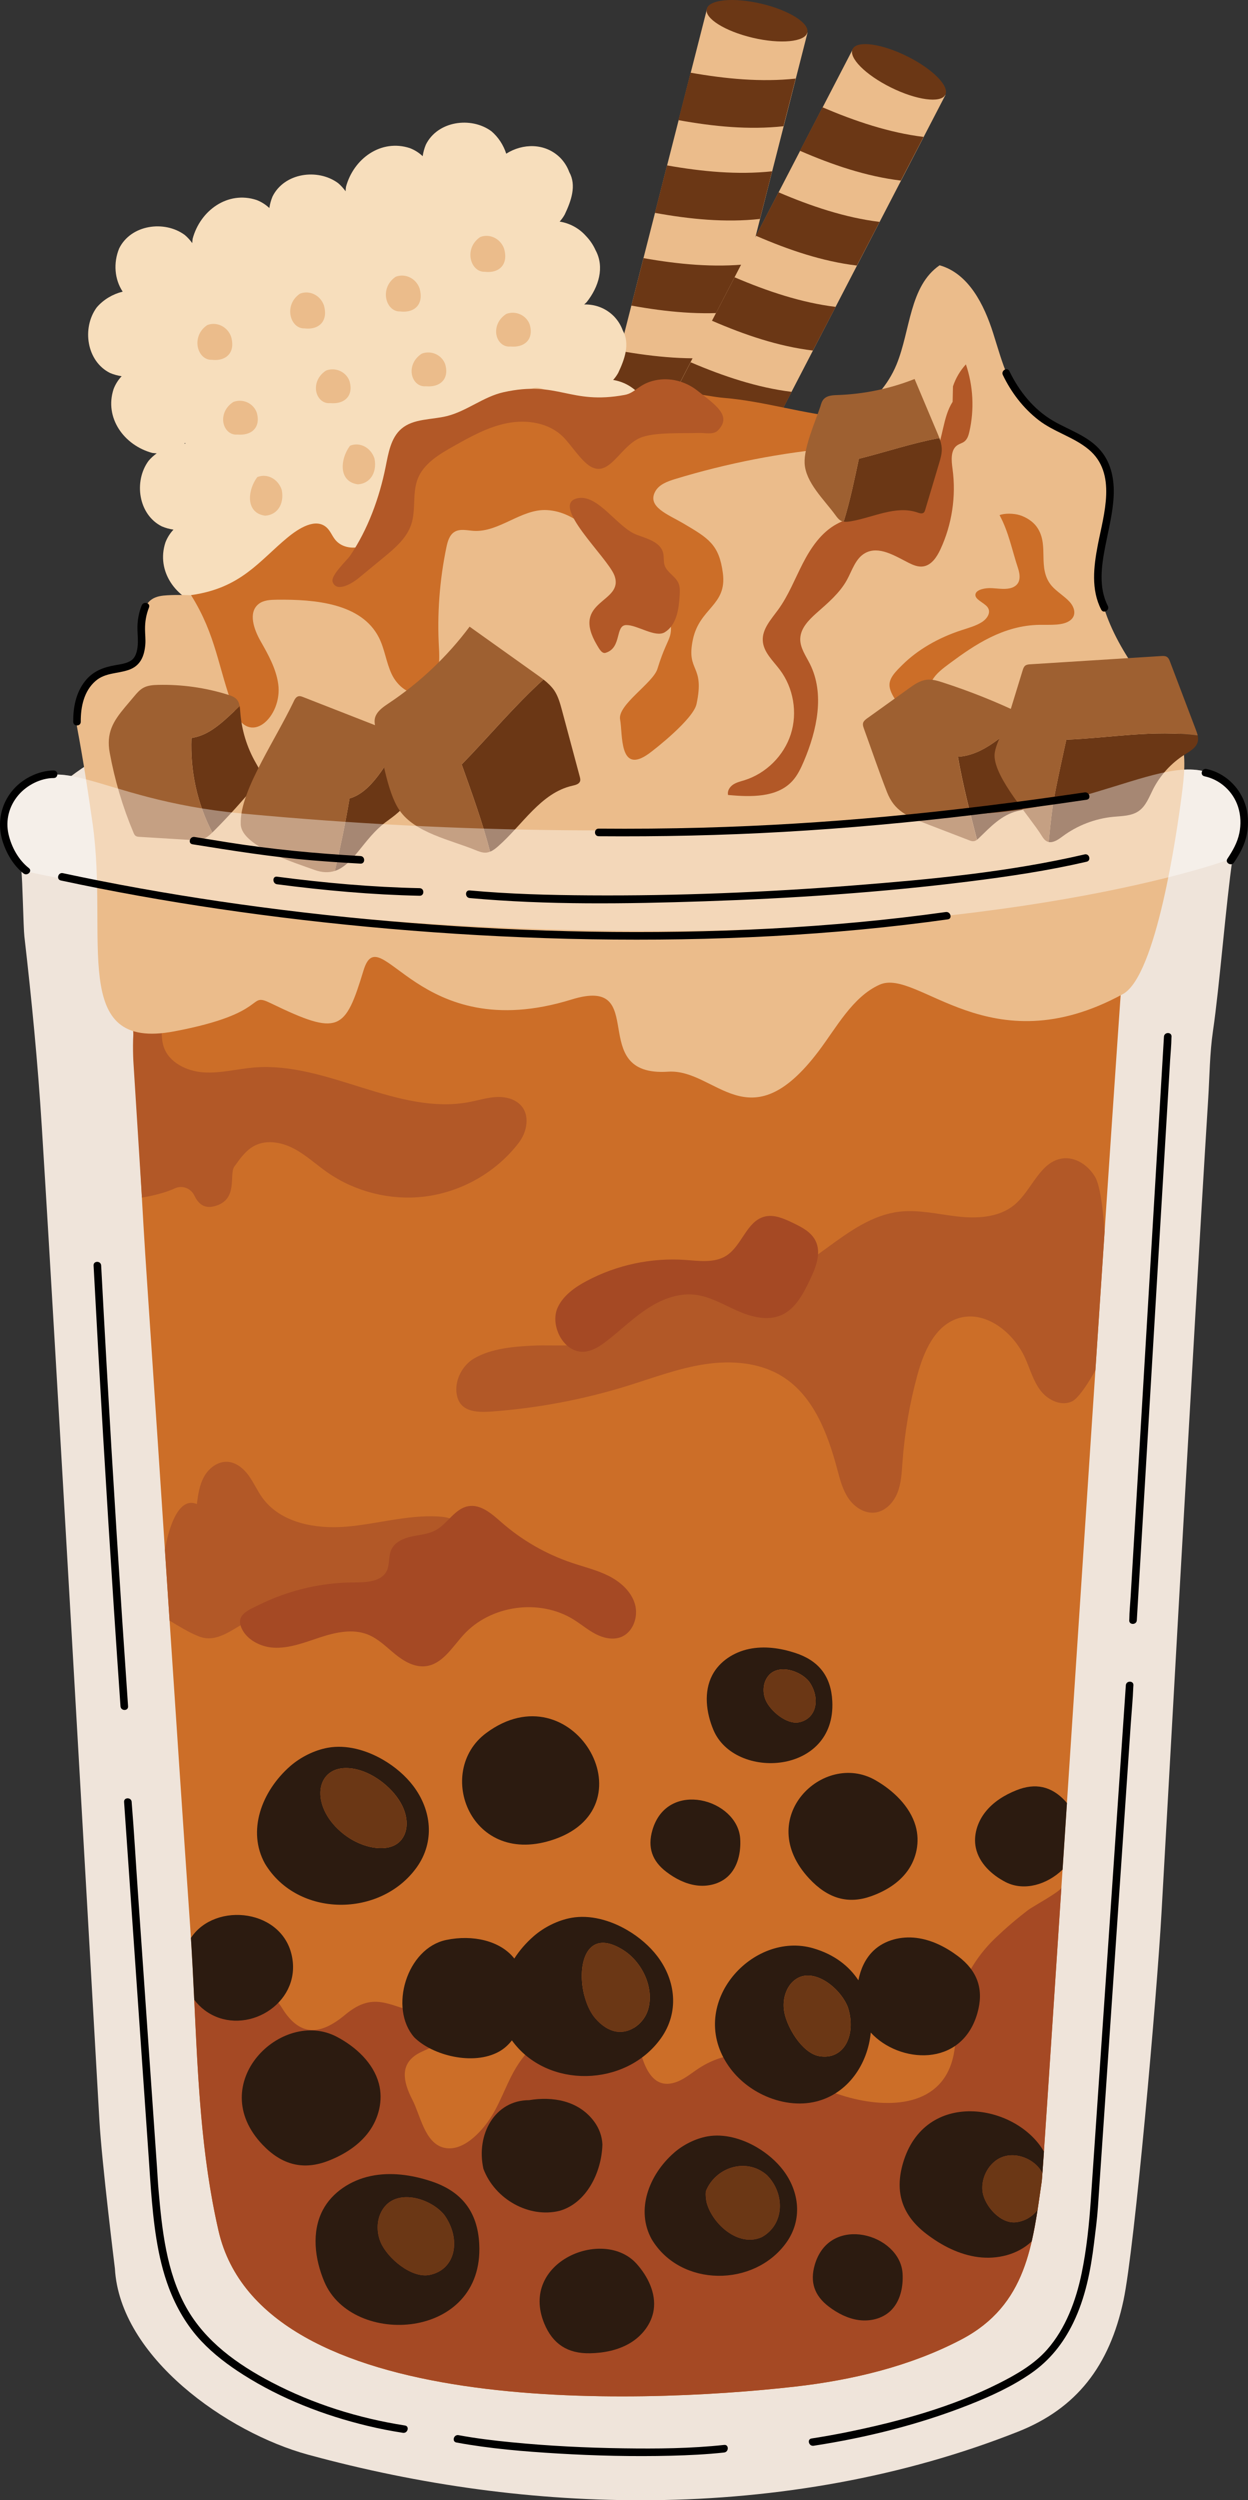 <?xml version="1.0" encoding="utf-8"?>
<!-- Generator: Adobe Illustrator 26.1.0, SVG Export Plug-In . SVG Version: 6.00 Build 0)  -->
<svg version="1.1" xmlns="http://www.w3.org/2000/svg" xmlns:xlink="http://www.w3.org/1999/xlink" x="0px" y="0px"
	 viewBox="0 0 326.06 652.83" style="enable-background:new 0 0 326.06 652.83;" xml:space="preserve">
<rect x="0" y="0" width="326.06" height="652.83" fill="#333333" stroke="none"/>
<style type="text/css">
	.st0{fill:#391F14;}
	.st1{fill:#682320;}
	.st2{fill:#D26F75;}
	.st3{fill:#FEEAE3;}
	.st4{fill:#F8E2E7;}
	.st5{fill:#E86E78;}
	.st6{fill:#F19299;}
	.st7{fill:#F4C3C9;}
	.st8{fill:#B3203B;}
	.st9{fill:#666633;}
	.st10{fill:#C74E69;}
	.st11{opacity:0.4;}
	.st12{fill:#FFFFFF;}
	.st13{fill:#FAEED5;}
	.st14{fill:#DCA455;}
	.st15{fill:#4F3021;}
	.st16{fill:#D69F53;}
	.st17{fill:#FCE3A2;}
	.st18{fill:#FFD480;}
	.st19{fill:#FBAF3C;}
	.st20{fill:#FDC363;}
	.st21{fill:#754A3C;}
	.st22{opacity:0.3;}
	.st23{fill:#DDEADB;}
	.st24{fill:#BCD3C2;}
	.st25{fill:#A3C6AC;}
	.st26{fill:#D8E5DA;}
	.st27{fill:#233328;}
	.st28{fill:#5C6B63;}
	.st29{fill:#82AD91;}
	.st30{fill:#D2DBD1;}
	.st31{fill:#7AA388;}
	.st32{opacity:0.5;}
	.st33{fill:#6C845F;}
	.st34{fill:#5E7553;}
	.st35{fill:#C1786C;}
	.st36{fill:#E7CCC2;}
	.st37{fill:#F8E7DA;}
	.st38{fill:#EAC8B6;}
	.st39{fill:#E3987F;}
	.st40{fill:#F2C4A8;}
	.st41{fill:#7A4D4B;}
	.st42{fill:#DE998E;}
	.st43{fill:#CC644C;}
	.st44{fill:#D88977;}
	.st45{fill:#D87C60;}
	.st46{fill:#F7E4D6;}
	.st47{fill:#8C4330;}
	.st48{fill:#D4695B;}
	.st49{fill:#F0D6BF;}
	.st50{fill:#C19160;}
	.st51{fill:#D8AA75;}
	.st52{fill:#915A26;}
	.st53{fill:#BC7C48;}
	.st54{fill:#5B361E;}
	.st55{fill:#7E4F23;}
	.st56{fill:#CE9957;}
	.st57{fill:#E2BA84;}
	.st58{fill:#22120A;}
	.st59{fill:#554E26;}
	.st60{fill:#F6ECF5;}
	.st61{fill:#DBB6D1;}
	.st62{fill:#F3E4E0;}
	.st63{fill:#996699;}
	.st64{fill:#E8D4E7;}
	.st65{fill:#C48BBD;}
	.st66{fill:#6F3670;}
	.st67{fill:#8F6191;}
	.st68{fill:#441946;}
	.st69{fill:#F3DAD0;}
	.st70{fill:#741112;}
	.st71{fill:#CC3333;}
	.st72{fill:#DE6D57;}
	.st73{fill:#C75044;}
	.st74{fill:#CA4536;}
	.st75{fill:#D25847;}
	.st76{fill:#F3E4DE;}
	.st77{fill:#E06865;}
	.st78{fill:#CC4746;}
	.st79{fill:#436137;}
	.st80{fill:#9A3332;}
	.st81{fill:#EDA99F;}
	.st82{fill:#CC6666;}
	.st83{fill:#E89B95;}
	.st84{fill:#2C1B10;}
	.st85{fill:#CCAAA2;}
	.st86{fill:#EFDFD9;}
	.st87{fill:#836759;}
	.st88{fill:#D1B7A6;}
	.st89{fill:#674E3D;}
	.st90{fill:#B0806D;}
	.st91{fill:#CDAA96;}
	.st92{fill:#967A67;}
	.st93{fill:#EBBC8B;}
	.st94{fill:#6B3715;}
	.st95{fill:#F7DEBC;}
	.st96{fill:#EFE4DA;}
	.st97{fill:#CC6E28;}
	.st98{fill:#B25827;}
	.st99{fill:#A54924;}
	.st100{fill:#9E6031;}
	.st101{fill:#DDDACC;}
	.st102{fill:#908B47;}
	.st103{fill:#AFAA7A;}
	.st104{fill:#7F7E5F;}
	.st105{fill:#8B693E;}
	.st106{fill:#8E4316;}
	.st107{fill:#DDDAB1;}
	.st108{fill:#8F9C58;}
	.st109{fill:#828E3C;}
	.st110{fill:#8E5852;}
	.st111{fill:#CA887F;}
	.st112{fill:#E3988D;}
	.st113{fill:#F2CAB9;}
	.st114{fill:#EDAB9A;}
	.st115{fill:#F2DDBB;}
	.st116{fill:#AC4D27;}
	.st117{fill:#E69F59;}
	.st118{fill:#F2DAAE;}
	.st119{fill:#DA7B38;}
	.st120{fill:#E9C1A4;}
	.st121{fill:#D58761;}
	.st122{fill:#55150F;}
</style>
<g id="Bg">
</g>
<g id="Graphic">
	<g id="Boba_4">
		<g id="Drink_00000147201025646979222820000004907570056668430746_">
			<g>
				<g>
					<polygon class="st93" points="179.54,131.78 210.98,8.53 184.71,2.34 153.39,125.13 					"/>
				</g>
				<g>
					<path class="st94" d="M204.7,32.96c-9.02,0.99-18.34,0.07-27.45-1.59l3.17-12.39c9.11,1.61,18.45,2.51,27.46,1.54L204.7,32.96z
						 M201.73,44.73c-9.01,0.97-18.35,0.07-27.46-1.54l-3.17,12.39c9.1,1.66,18.43,2.58,27.45,1.59L201.73,44.73z M195.58,68.94
						c-9.01,0.97-18.35,0.07-27.46-1.54l-3.17,12.39c9.1,1.66,18.43,2.58,27.45,1.59L195.58,68.94z M189.43,93.16
						c-9.01,0.97-18.35,0.07-27.46-1.54l-3.17,12.39c9.1,1.66,18.43,2.58,27.45,1.59L189.43,93.16z M198.92,0.97
						c-7.26-1.71-13.65-1.1-14.27,1.35c-0.63,2.46,4.75,5.83,12,7.54s13.65,1.1,14.27-1.35S206.18,2.68,198.92,0.97z"/>
				</g>
				<g>
					<polygon class="st93" points="188.45,137.69 247.02,24.78 222.83,12.8 164.48,125.29 					"/>
				</g>
				<g>
					<path class="st94" d="M235.36,47.15c-9.01-1.08-17.88-4.09-26.37-7.78l5.9-11.35c8.51,3.63,17.41,6.63,26.4,7.73L235.36,47.15z
						 M229.8,57.94c-8.99-1.1-17.89-4.09-26.4-7.73l-5.9,11.35c8.49,3.68,17.36,6.7,26.37,7.78L229.8,57.94z M218.32,80.13
						c-8.99-1.1-17.89-4.09-26.4-7.73l-5.9,11.35c8.49,3.68,17.36,6.7,26.37,7.78L218.32,80.13z M206.84,102.32
						c-8.99-1.1-17.89-4.09-26.4-7.73l-5.9,11.35c8.49,3.68,17.36,6.7,26.37,7.78L206.84,102.32z M236.99,14.69
						c-6.68-3.31-13.04-4.17-14.21-1.92s3.3,6.76,9.98,10.07c6.68,3.31,13.04,4.17,14.21,1.92S243.66,18,236.99,14.69z"/>
				</g>
				<g>
					<path class="st95" d="M162.7,86.26c-0.51-1.4-1.3-2.63-2.29-3.66c-2.21-2.23-5.01-3.17-7.79-3.1c0.23-0.2,0.46-0.41,0.68-0.64
						c3.12-3.94,4.71-9.09,2.3-13.53c-0.63-1.41-1.49-2.65-2.5-3.7c-1.87-2.11-4.33-3.36-6.88-3.77c0.5-0.56,0.95-1.17,1.33-1.86
						c1.66-3.51,3.14-7.56,1.17-11.08c-0.51-1.4-1.3-2.63-2.29-3.66c-3.99-4.02-9.9-3.85-14.17-1.13c-0.73-2.26-2.07-4.33-3.87-5.86
						c-5.33-3.92-14.07-2.68-17.13,3.5c-0.41,0.98-0.68,1.99-0.83,3.01c-0.93-0.87-2.04-1.6-3.34-2.1
						c-7.54-2.48-14.72,2.74-16.7,10.12c-0.05,0.39-0.08,0.77-0.1,1.14c-0.57-0.78-1.22-1.51-1.96-2.13
						c-5.33-3.92-14.07-2.68-17.13,3.5c-0.41,0.98-0.68,1.99-0.83,3.01c-0.93-0.87-2.04-1.6-3.34-2.1
						c-7.54-2.48-14.72,2.74-16.7,10.12c-0.05,0.39-0.08,0.77-0.1,1.14c-0.57-0.78-1.22-1.51-1.96-2.13
						c-5.33-3.92-14.07-2.68-17.13,3.5c-1.57,3.79-1.22,8.09,0.91,11.3c-2.61,0.64-5.05,2.09-6.78,4.12
						c-3.92,5.33-2.68,14.07,3.5,17.13c0.98,0.41,1.99,0.68,3.01,0.83c-0.87,0.93-1.6,2.04-2.1,3.34
						c-2.48,7.54,2.74,14.72,10.12,16.7c0.39,0.05,0.77,0.08,1.14,0.1c-0.78,0.57-1.51,1.22-2.13,1.96
						c-3.92,5.33-2.68,14.07,3.5,17.13c0.98,0.41,1.99,0.68,3.01,0.83c-0.87,0.93-1.6,2.04-2.1,3.34
						c-2.48,7.54,2.74,14.72,10.12,16.7c0.39,0.05,0.77,0.08,1.14,0.1c-0.78,0.57-1.51,1.22-2.13,1.96
						c-3.92,5.33-2.68,14.07,3.5,17.13c3.73,1.55,7.96,1.23,11.15-0.81c0.49,3.19,2.23,6.11,5.17,7.82
						c3.44,1.7,7.39,3.23,10.79,1.29c1.35-0.5,2.54-1.27,3.54-2.25c2.14-2.19,3.02-4.98,2.93-7.77c0.2,0.23,0.4,0.46,0.63,0.69
						c3.86,3.16,8.89,4.82,13.18,2.45c1.36-0.62,2.56-1.46,3.57-2.46c2.03-1.85,3.22-4.3,3.59-6.85c0.55,0.51,1.15,0.96,1.83,1.35
						c3.44,1.7,7.38,3.23,10.79,1.29c1.35-0.5,2.54-1.27,3.54-2.25c2.14-2.19,3.02-4.98,2.93-7.77c0.2,0.23,0.4,0.46,0.63,0.69
						c3.86,3.16,8.89,4.82,13.18,2.45c1.36-0.62,2.56-1.46,3.57-2.46c2.03-1.85,3.22-4.3,3.59-6.85c0.55,0.51,1.15,0.96,1.83,1.35
						c3.44,1.7,7.38,3.23,10.79,1.29c1.35-0.5,2.54-1.27,3.54-2.25c3.43-3.5,3.63-8.55,1.76-12.65c2.93-0.59,5.55-2.32,7.12-5.13
						c1.66-3.51,3.14-7.56,1.17-11.08c-0.51-1.4-1.3-2.63-2.29-3.66c-2.21-2.23-5.01-3.17-7.79-3.1c0.23-0.2,0.46-0.41,0.68-0.64
						c3.12-3.94,4.71-9.09,2.3-13.53c-0.63-1.41-1.49-2.65-2.5-3.7c-1.87-2.11-4.33-3.36-6.88-3.77c0.5-0.56,0.95-1.17,1.33-1.86
						C163.19,93.83,164.67,89.79,162.7,86.26z M48.45,115.84c-0.1,0-0.2,0-0.3,0c0.08-0.07,0.15-0.14,0.23-0.21L48.45,115.84z
						 M61.99,155.89c-0.1,0-0.2,0-0.3,0c0.08-0.07,0.15-0.14,0.23-0.21L61.99,155.89z"/>
				</g>
				<g>
					<path class="st93" d="M59.76,92.6c-0.8,0.91-2.03,1.4-3.53,1.4c-0.3,0-0.61-0.02-0.93-0.06c-1.71,0.09-3.21-1.3-3.62-3.35
						c-0.34-1.69,0.11-4.06,2.38-5.65l0.2-0.1c2.44-0.88,5.19,0.49,6.11,3.05l0.02,0.06C61.08,90.4,60.43,91.83,59.76,92.6z
						 M66.51,112.01c0.61-0.73,1.2-2.05,0.58-4.25l-0.02-0.06c-0.87-2.4-3.57-3.65-6.02-2.78l-0.19,0.1
						c-2.29,1.55-2.78,3.8-2.48,5.39c0.37,1.94,1.86,3.21,3.58,3.06c0.26,0.02,0.51,0.03,0.75,0.03
						C64.37,113.5,65.7,112.99,66.51,112.01z M72.71,132.88c0.95-1.25,1.28-3.04,0.91-4.92l-0.03-0.1
						c-0.46-1.38-1.43-2.53-2.67-3.14c-1.1-0.54-2.33-0.63-3.44-0.24l-0.25,0.09l-0.16,0.22c-1.41,1.95-2.33,5.1-1.36,7.37
						c0.41,0.97,1.35,2.18,3.5,2.48l0.09,0.01l0.09-0.01C70.77,134.53,71.92,133.92,72.71,132.88z M77.95,145.49
						c-1.11-0.53-2.34-0.6-3.46-0.19l-0.2,0.1c-2.38,1.65-2.72,4.79-1.84,6.9c0.77,1.84,2.32,2.89,4.19,2.89
						c0.32,0,0.64-0.03,0.97-0.09l0.12-0.03c1.31-0.44,2.28-1.26,2.82-2.37c0.58-1.2,0.61-2.67,0.09-4.14
						C80.17,147.2,79.19,146.08,77.95,145.49z M79.54,85.74c0.32,0.04,0.63,0.06,0.93,0.06c1.5,0,2.73-0.48,3.53-1.4
						c0.67-0.77,1.32-2.2,0.63-4.66l-0.02-0.06c-0.92-2.56-3.66-3.93-6.11-3.05l-0.2,0.1c-2.27,1.59-2.72,3.96-2.38,5.65
						C76.33,84.44,77.81,85.82,79.54,85.74z M90.75,103.81c0.61-0.73,1.2-2.05,0.58-4.25l-0.02-0.06c-0.87-2.4-3.57-3.65-6.02-2.79
						l-0.19,0.1c-2.29,1.55-2.78,3.8-2.48,5.39c0.37,1.94,1.89,3.22,3.58,3.06c0.26,0.02,0.51,0.03,0.75,0.03
						C88.6,105.31,89.93,104.79,90.75,103.81z M96.94,124.69c0.95-1.25,1.28-3.04,0.91-4.92l-0.03-0.1
						c-0.46-1.38-1.43-2.53-2.67-3.14c-1.1-0.54-2.33-0.63-3.44-0.24l-0.25,0.09l-0.16,0.22c-1.41,1.95-2.33,5.1-1.36,7.37
						c0.41,0.97,1.35,2.18,3.5,2.48l0.09,0.01l0.09-0.01C95.01,126.34,96.15,125.73,96.94,124.69z M102.19,137.3
						c-1.11-0.53-2.34-0.6-3.46-0.19l-0.2,0.1c-2.38,1.65-2.72,4.79-1.84,6.9c0.77,1.84,2.32,2.89,4.19,2.89
						c0.32,0,0.64-0.03,0.97-0.09l0.12-0.03c1.31-0.44,2.29-1.26,2.82-2.37c0.58-1.2,0.61-2.67,0.09-4.14
						C104.4,139,103.42,137.89,102.19,137.3z M109.63,75.33l-0.02-0.06c-0.92-2.56-3.67-3.93-6.11-3.05l-0.2,0.1
						c-2.27,1.59-2.72,3.96-2.38,5.65c0.41,2.04,1.89,3.43,3.62,3.35c0.32,0.04,0.63,0.06,0.93,0.06c1.5,0,2.73-0.48,3.53-1.4
						C109.66,79.22,110.31,77.79,109.63,75.33z M115.75,99.4c0.61-0.73,1.2-2.05,0.58-4.25l-0.02-0.06
						c-0.87-2.4-3.57-3.65-6.02-2.79l-0.19,0.1c-2.29,1.55-2.78,3.8-2.48,5.39c0.37,1.94,1.86,3.21,3.58,3.07
						c0.26,0.02,0.51,0.03,0.75,0.03C113.6,100.9,114.93,100.38,115.75,99.4z M121.94,120.27c0.94-1.25,1.28-3.04,0.91-4.92
						l-0.03-0.1c-0.46-1.38-1.43-2.53-2.67-3.14c-1.1-0.54-2.33-0.63-3.44-0.24l-0.25,0.09l-0.16,0.22
						c-1.41,1.95-2.33,5.1-1.36,7.37c0.41,0.97,1.35,2.18,3.5,2.48l0.09,0.01l0.09-0.01C120,121.92,121.15,121.32,121.94,120.27z
						 M127.19,132.89c-1.11-0.53-2.34-0.6-3.46-0.19l-0.2,0.1c-2.38,1.65-2.72,4.79-1.84,6.9c0.77,1.84,2.32,2.89,4.19,2.89
						c0.32,0,0.64-0.03,0.97-0.09l0.12-0.03c1.31-0.44,2.29-1.26,2.82-2.37c0.58-1.2,0.61-2.67,0.09-4.14
						C129.4,134.59,128.42,133.47,127.19,132.89z M126.62,70.96c0.32,0.04,0.63,0.06,0.93,0.06c1.5,0,2.73-0.48,3.53-1.4
						c0.67-0.77,1.32-2.2,0.63-4.66l-0.02-0.06c-0.92-2.56-3.67-3.93-6.11-3.05l-0.2,0.1c-2.27,1.59-2.72,3.96-2.38,5.65
						C123.41,69.65,124.91,71.04,126.62,70.96z M137.83,89.03c0.61-0.73,1.2-2.05,0.58-4.25l-0.02-0.06
						c-0.87-2.39-3.57-3.65-6.02-2.79l-0.19,0.1c-2.29,1.55-2.78,3.8-2.48,5.39c0.37,1.94,1.88,3.22,3.58,3.06
						c0.26,0.02,0.51,0.03,0.75,0.03C135.68,90.53,137.01,90.01,137.83,89.03z M144.02,109.9c0.95-1.25,1.28-3.04,0.91-4.92
						l-0.03-0.1c-0.46-1.38-1.43-2.53-2.67-3.14c-1.1-0.54-2.32-0.63-3.44-0.24l-0.25,0.09l-0.16,0.22
						c-1.41,1.95-2.33,5.1-1.36,7.37c0.41,0.97,1.35,2.18,3.5,2.48l0.09,0.01l0.09-0.01C142.09,111.55,143.23,110.94,144.02,109.9z
						 M151.96,125.57c-0.47-1.36-1.45-2.47-2.69-3.06c-1.11-0.53-2.34-0.6-3.46-0.19l-0.2,0.1c-2.38,1.65-2.72,4.79-1.84,6.9
						c0.77,1.84,2.32,2.89,4.19,2.89c0.32,0,0.64-0.03,0.97-0.09l0.12-0.03c1.31-0.44,2.29-1.26,2.82-2.37
						C152.45,128.51,152.48,127.04,151.96,125.57z"/>
				</g>
			</g>
			<g>
				<path class="st96" d="M311.68,204.67c-20.22-16.54-46.12-22.47-71.28-26.07c-56.08-8.03-113.3-6.65-168.99,4.07
					c-19.23,3.7-38.89,8.8-54.59,21.34c-1.22,0.97-2.54,2.6-1.8,4.02c32.32,14.35,70.25,17.87,105.12,20.49
					C183.65,233.29,252.97,237.08,311.68,204.67z"/>
			</g>
			<g>
				<path class="st96" d="M323.21,208.34c3.62,5.99-1.18,15.77-1.18,15.77c-1.71,11.58-3.41,33.5-5.12,45.08
					c-0.86,5.85-0.88,11.88-1.25,17.76c-1.17,18.69-2.26,37.39-3.34,56.09c-1.48,25.61-2.94,51.23-4.39,76.84
					c-1.5,26.54-2.99,53.08-4.47,79.62c-1.2,21.48-7.01,87.42-9.93,101.14c-3.67,17.2-12.31,28.25-27.53,34.28
					c-30.04,11.9-62.92,17.59-95.61,17.9c-30.63,0.3-60.65-3.92-89.86-11.87c-21.19-5.77-49.22-25.47-50.51-48.63
					c0,0-3.43-27.7-4.05-38.64c-1.16-20.5-1.91-33.59-3.07-54.09c-1.43-25.02-2.86-50.04-4.3-75.07c-1.41-24.5-2.83-49-4.27-73.5
					c-1.11-18.94-2.23-37.88-3.41-56.82c-1.04-16.64-2.64-33.11-4.55-49.69c-0.27-2.31-0.47-14.98-0.81-17.28
					c0,0-6.97-12.93-2.67-18.35c12.01-15.13,21.25-0.17,60.06,3.49c0.45,0.04,0.9,0.08,1.35,0.13
					c55.26,5.16,110.93,5.67,166.31,1.67c8.72-0.63,17.76-1.24,26.8-1.8C292.58,210.22,312.41,190.48,323.21,208.34z"/>
			</g>
			<g>
				<path class="st97" d="M168.72,222.63c-79.26-0.95-136.46,14.94-136.46,14.94c4.06,44.16,3.2,53.43,6.2,97.66
					c3.8,56.06,7.37,112.13,11.25,168.18c1.83,26.4,1.41,53.14,7.38,79.09c11.26,48.97,109.24,45.35,150.54,40.68
					c15.1-1.71,30.28-5.35,43.54-12.32c17.2-9.03,18.6-24.91,21-41.33c0.47-3.21,17.26-264.94,22.12-330.78
					C294.29,238.75,247.99,223.58,168.72,222.63z"/>
			</g>
			<g>
				<path class="st98" d="M137.53,293.47c-0.17,1.81-0.92,3.51-2.02,4.95c-5.9,7.71-14.99,12.85-24.62,14.02
					c-8.85,1.07-18.08-1.23-25.39-6.34c-2.93-2.05-5.57-4.53-8.73-6.19c-3.16-1.66-7.1-2.4-10.27-0.75
					c-2.26,1.18-3.79,3.36-5.27,5.44s1.19,8.72-5.26,10.37c-2.77,0.71-4.25-0.84-5.18-2.78c-0.93-1.94-3.18-2.79-5.13-1.89
					c-3.72,1.71-8.58,2.39-8.58,2.39l-2.21-35.14c0,0-1.35-20.06,4.97-15.45c0.62,0.45,1.1,1.04,1.44,1.72
					c1.49,2.94,0.5,6.33,1.44,9.36c1.31,4.24,6.06,6.54,10.49,6.83s8.81-0.92,13.23-1.28c19.12-1.55,37.48,12.66,56.31,9
					c2.43-0.47,4.83-1.24,7.31-1.3c1.06-0.02,2.17,0.12,3.19,0.44C135.82,287.72,137.88,289.76,137.53,293.47z M43.09,404.74
					l1.22,18.46c-0.18-0.26,5.89,3.84,8.88,4.45c3.76,0.77,7.23-1.92,10.56-3.81c7.14-4.06,16.05-4.85,23.79-2.11
					c3.24,1.15,6.95,2.86,9.89,1.06c3.23-1.98,3.03-6.62,4.25-10.2c1.4-4.12,5.28-7.28,9.59-7.83c1.9-0.24,3.86-0.02,5.73-0.44
					c1.87-0.43,3.76-1.79,3.9-3.7c0.11-1.5-0.92-2.91-2.22-3.65c-1.31-0.74-2.85-0.94-4.35-1.01c-8.03-0.42-15.91,2.01-23.92,2.67
					c-8.01,0.66-17.06-0.99-21.81-7.48c-1.35-1.85-2.27-3.98-3.61-5.84c-1.34-1.86-3.28-3.49-5.57-3.62
					c-2.51-0.14-4.82,1.62-6.06,3.8s-1.61,4.74-1.93,7.23c-0.03-0.01-0.05-0.02-0.08-0.03C45.19,390.22,43.09,404.74,43.09,404.74z
					 M257.57,317.65c-2.38,0.33-4.87,0.27-7.24,0c-5.14-0.56-10.27-1.87-15.4-1.26c-14.07,1.69-23.49,17-37.53,18.89
					c-7.47,1-14.97-2.04-22.49-1.48c-10.16,0.75-7.51,9.23-15.97,14.9c-5.26,3.53-13.58,2.35-19.57,2.65
					c-5.16,0.25-11,0.71-15.55,3.38c-2.91,1.71-4.88,5.35-4.57,8.73c0.48,5.16,4.94,5.42,9.28,5.1c12.01-0.89,23.92-3.14,35.43-6.71
					c6.67-2.07,13.25-4.58,20.15-5.63s14.33-0.52,20.26,3.17c8.16,5.07,11.88,14.9,14.36,24.18c0.71,2.66,1.39,5.39,2.94,7.66
					c1.54,2.27,4.18,4.03,6.91,3.72c2.7-0.31,4.85-2.58,5.87-5.11c1.02-2.53,1.13-5.31,1.33-8.02c0.56-7.72,1.87-15.38,3.92-22.85
					c1.65-6.03,4.49-12.65,10.4-14.67c7.12-2.43,14.67,3.47,17.75,10.33c1.29,2.88,2.12,6.02,4.05,8.51
					c1.93,2.49,5.47,4.16,8.27,2.73c2.28-1.17,6.02-8.06,6.02-8.06l2.41-36.29c0,0-0.67-11-2.41-14.07
					c-1.74-3.08-5.15-5.46-8.64-4.96c-5.87,0.84-7.93,8.25-12.46,12.06C262.95,316.34,260.34,317.27,257.57,317.65z"/>
			</g>
			<g>
				<path class="st99" d="M260.16,505.94c2.72-2.59,5.58-5.03,8.57-7.3c1.06-0.8,8.52-4.87,8.58-5.78
					c-2.88,43.83-4.97,75.56-5.13,76.66c-2.4,16.42-3.81,32.3-21,41.33c-13.26,6.96-28.44,10.61-43.54,12.32
					c-41.3,4.67-139.28,8.3-150.54-40.68c-4.61-20.05-5.41-40.57-6.38-61.04c8.43-2.33,17.7-5.74,22.99,2.89
					c4.6,7.5,9.99,7.14,16.46,1.74c8.02-6.7,11.98-1.65,20.6-0.33c1.94,0.3,4.25,0.23,5.44,1.79c0.78,1.01,0.79,2.47,0.26,3.64
					c-1.2,2.66-4.18,3.51-6.58,4.69c-5.69,2.78-4.59,7.68-2.14,12.42c2.08,4.02,3.2,11.15,8.09,12.46
					c4.92,1.32,9.78-3.92,12.22-7.61c2.52-3.81,3.96-8.24,6.17-12.23c3.32-5.99,8.17-9.67,12.61-14.63c1.9-2.12,3.86-4.28,6.4-5.55
					c7.69-3.86,11.54,4.8,13.03,10.87c1.29,5.29,3.07,15.07,10.84,11.88c2.02-0.83,3.71-2.29,5.55-3.48
					c7.09-4.57,14.98-4.72,21.77-0.19c5.06,3.37,10.77,5.94,16.6,7.64c11.17,3.24,25.44,2.78,28.15-11.07
					c1.1-5.64-0.04-11.1,1.95-16.75c0.29-0.84,0.62-1.66,0.99-2.47C254.01,512.93,256.81,509.13,260.16,505.94z M150.55,352.71
					c0.84,0.26,1.76,0.33,2.72,0.16c1.94-0.35,3.64-1.49,5.21-2.7c3.51-2.7,6.7-5.84,10.38-8.3c3.69-2.47,8.05-4.26,12.46-3.83
					c4,0.39,7.57,2.54,11.24,4.18c3.67,1.64,7.97,2.78,11.64,1.14c3.62-1.62,5.62-5.47,7.34-9.05c1.58-3.28,3.16-7.16,1.5-10.39
					c-1.17-2.29-3.66-3.55-5.98-4.66c-2.29-1.09-4.81-2.21-7.27-1.6c-4.72,1.18-5.92,7.59-10.02,10.21
					c-3.09,1.97-7.08,1.37-10.73,1.11c-8.89-0.62-17.94,1.31-25.8,5.51c-3.07,1.64-6.1,3.78-7.55,6.95
					C143.88,345.42,146.35,351.41,150.55,352.71z M67.79,418.99c-3.02,1.49-6.48,2.7-4.5,6.51c1.47,2.83,4.94,4.5,8.01,4.71
					c4.23,0.29,8.31-1.36,12.34-2.68c4.03-1.32,8.49-2.31,12.43-0.75c2.74,1.08,4.86,3.26,7.14,5.12c2.28,1.86,5.07,3.5,7.99,3.16
					c4.37-0.5,6.94-4.95,9.91-8.2c7.08-7.77,19.87-9.53,28.79-3.96c1.93,1.2,3.67,2.69,5.68,3.74c2.01,1.05,4.43,1.63,6.56,0.85
					c3.23-1.18,4.7-5.29,3.76-8.6c-0.94-3.31-3.74-5.81-6.8-7.37c-3.07-1.56-6.45-2.36-9.71-3.46c-6.72-2.26-12.98-5.86-18.32-10.52
					c-2.53-2.21-5.42-4.84-8.73-4.26c-3.52,0.63-5.39,4.57-8.53,6.28c-1.92,1.04-4.17,1.18-6.3,1.64c-2.13,0.47-4.38,1.46-5.28,3.45
					c-0.78,1.73-0.35,3.83-1.19,5.53c-1.42,2.86-5.35,3-8.55,3.01c-1.85,0-3.71,0.1-5.55,0.29
					C80.3,414.17,73.78,416.04,67.79,418.99z"/>
			</g>
			<g>
				<path class="st93" d="M20.1,189.69c-0.94-5.07,0.25-11.22,4.83-13.58c3.44-1.77,8.19-1.09,10.7-4.05
					c3.61-4.25-0.57-12.49,4.06-15.59c1.17-0.78,2.64-0.96,4.05-1.04c10.67-0.6,23.08,2.74,30.87-4.58c1.71-1.6,3.15-3.71,5.4-4.37
					c6.25-1.83,10.94,8.72,17.28,7.2c5.32-11.05,10.65-22.1,15.97-33.15c0.93-1.93,1.93-3.95,3.67-5.2c1.91-1.37,4.4-1.61,6.75-1.67
					c8.07-0.21,16.17,1.03,23.8,3.66c6.27,2.15,13.02,5.25,19.21,2.9c4.88-1.85,8.04-6.69,12.72-9c8.33-4.12,18.08,0.84,27.36,1.33
					c11.53,0.61,23.06-6.68,27.46-17.36c3.66-8.9,3.34-20.46,11.26-25.92c7.58,2.14,11.63,10.27,14.01,17.78
					c2.38,7.51,4.38,15.82,10.55,20.71c5.91,4.7,14.96,5.58,18.81,12.08c4.24,7.15-0.52,16-1.76,24.22
					c-1.98,13.09,5.4,25.71,13.6,36.1c3.08,3.9,6.4,7.82,7.84,12.58c1.46,4.84,0.83,10.04,0.18,15.06
					c-1.28,9.85-6.62,47-15.34,51.76c-34.83,19.02-53.55-6.9-63.56-2.45c-7.07,3.15-11.31,11.25-15.99,17.42
					c-18.23,24.07-26.76,4.48-39.27,5.3c-21.83,1.44-4.36-25.31-25.26-18.84c-40.27,12.46-49.98-21.86-54.33-7.58
					c-4.82,15.82-6.41,17.17-24.23,8.54c-6.32-3.06,0.15,2.56-25.21,7.35c-27.65,5.22-17.1-24.13-21.32-54.16
					C22.87,205.78,21.8,198.8,20.1,189.69z"/>
			</g>
			<g>
				<path class="st97" d="M249.59,188.21c-1.78,1.64-5.17,2.56-7.91,1.74c-1.8-0.53-3.03-1.68-4.07-2.81
					c-1.96-2.15-4.85-5.27-5.19-7.85c-0.29-2.16,1.58-3.94,3.42-5.76c3.86-3.81,9.18-6.95,15.31-8.96c1.9-0.62,3.92-1.17,5.44-2.17
					c1.51-1,2.38-2.63,1.39-3.9c-0.93-1.19-3.35-1.97-3.13-3.32c0.2-1.23,2.49-1.71,4.3-1.61c1.81,0.1,3.78,0.46,5.35-0.16
					c2.36-0.94,2.06-3.28,1.46-5.09c-1.51-4.52-2.44-9.48-4.81-13.81c1.3-0.54,3.73-0.47,5.23-0.01c1.9,0.59,3.51,1.74,4.44,3
					c0.97,1.32,1.41,2.76,1.61,4.23c0.16,1.18,0.17,2.39,0.19,3.57c0.04,2.66,0.2,5.45,2.2,7.73c1.3,1.48,3.29,2.64,4.62,4.1
					c1.34,1.47,1.87,3.53,0.2,4.83c-1.86,1.45-5.19,1.15-8.02,1.19c-9.49,0.14-17,5.25-23.41,10c-1.81,1.34-3.66,2.72-4.61,4.42
					s-0.82,3.81,1.03,5.12L249.59,188.21z M61.1,185.27c3.87,10.19,12.8,1.89,11.59-6.69c-0.57-4.01-2.6-7.64-4.6-11.15
					c-1.75-3.08-3.31-7.47-0.55-9.7c1.3-1.05,3.12-1.12,4.79-1.14c10.01-0.12,22.09,0.94,26.65,9.85c1.54,3.02,1.91,6.52,3.36,9.59
					c1.45,3.07,4.71,5.81,7.97,4.86c4.32-1.25,4.64-7.13,4.38-11.62c-0.51-8.82,0.14-17.71,1.94-26.36
					c0.32-1.53,0.78-3.21,2.12-4.03c1.45-0.89,3.3-0.38,5-0.27c6.7,0.42,12.46-5.81,19.16-5.42c7.82,0.45,12.53,7.03,18.84,11.67
					c4.62,3.4-0.84,3.58,2.02,8.55c1.16,2.02,10.18,1.47,10.59,3.76c1.99,11.07,0.72,6.75-2.6,17.49
					c-1.15,3.71-10.47,9.39-9.75,13.21c0.72,3.82-0.32,14.54,7.51,8.91c1.66-1.19,11.62-9.02,12.46-12.95
					c2.24-10.44-2.75-8.25-0.96-16.8c1.76-8.39,8.96-8.88,7.84-17.38c-0.98-7.5-3.78-9.11-10.29-12.96
					c-4.04-2.38-9.65-4.35-7.34-8.43c1.02-1.79,3.16-2.56,5.13-3.17c13.7-4.17,27.84-6.92,42.1-8.18c1.85-0.16,3.8-0.33,5.33-1.38
					c1.54-1.04,2.43-3.29,1.38-4.81c-0.88-1.28-2.64-1.52-4.19-1.65c-11.02-0.9-20.96-4.28-31.98-5.19
					c-4.64-0.38-15.55-3.16-19.66-0.96c-4.65,2.49-3.39,13.05-8.62,12.35c-2.58-0.35-4.64-2.23-6.82-3.65
					c-9.95-6.44-23.02-3.34-34.4-0.02c-4.38,1.28-9.03,2.72-11.98,6.2c-2.66,3.14-3.48,7.4-4.29,11.44
					c-0.81,4.04-1.82,8.3-4.74,11.21s-8.36,3.66-10.94,0.44c-0.8-1-1.25-2.28-2.2-3.14c-2.87-2.63-7.29,0.18-10.29,2.66
					c-7.31,6.04-12.09,13.17-25.15,14.98C56.55,165.97,56.96,174.37,61.1,185.27z"/>
			</g>
			<g>
				<path class="st98" d="M100.74,121.96c0.73-3.61,1.34-7.6,4.13-10c3.17-2.72,7.86-2.31,11.91-3.32c5.2-1.3,9.55-5.07,14.78-6.23
					c14.31-3.18,17.27,3.38,31.68,0.7c2.79-0.52,3.67-2.91,7.96-3.81c3.86-0.81,7.89,0.25,11,2.69c4.93,3.88,9.05,6.62,5.38,10.39
					c-1.2,1.23-3.35,0.61-5.07,0.67c-3.96,0.16-11.75-0.3-15.36,1.32c-5.26,2.35-7.92,10.35-12.89,7.42
					c-2.45-1.45-5.12-5.72-7.14-7.73c-3.67-3.66-9.41-4.56-14.5-3.59s-9.71,3.56-14.22,6.1c-3.72,2.09-7.7,4.48-9.26,8.45
					c-1.47,3.75-0.42,8.09-1.69,11.9c-1.2,3.61-4.28,6.23-7.22,8.65c-2.19,1.8-4.37,3.6-6.56,5.4c-1.43,1.18-5.71,3.94-6.76,0.97
					c-0.59-1.68,3.73-5.61,4.58-6.86C96.11,138.26,99.12,130.01,100.74,121.96z M248.89,104.91c-2.62,4.11-2.41,9.48-4.66,13.81
					c-1.73,3.34-4.95,5.88-8.6,6.8c-2.24,0.56-4.82,0.65-6.38,2.34c-1.01,1.09-1.36,2.64-2.18,3.88c-1.84,2.78-5.52,3.49-8.45,5.08
					c-4.03,2.18-6.75,6.17-8.85,10.25c-2.1,4.07-3.76,8.41-6.46,12.12c-1.81,2.5-4.2,5.03-4.02,8.11c0.17,2.98,2.66,5.2,4.46,7.59
					c3.56,4.72,4.66,11.19,2.86,16.82c-1.81,5.63-6.47,10.25-12.11,12.01c-1.02,0.32-2.09,0.56-2.97,1.15
					c-0.89,0.6-1.56,1.67-1.31,2.71c5.9,0.53,12.7,0.74,16.74-3.59c1.39-1.49,2.27-3.37,3.07-5.24c3.42-8.06,5.5-17.56,1.58-25.38
					c-1.07-2.14-2.61-4.23-2.53-6.62c0.09-2.72,2.22-4.87,4.25-6.68c2.95-2.61,6.05-5.2,7.95-8.65c1.38-2.52,2.24-5.62,4.76-7.01
					c3.57-1.97,7.76,0.73,11.4,2.57c1.17,0.59,2.46,1.11,3.76,0.92c2.16-0.32,3.55-2.43,4.48-4.41c3.04-6.51,4.16-13.91,3.19-21.03
					c-0.31-2.24-0.58-5.04,1.33-6.26c0.55-0.35,1.22-0.5,1.74-0.9c0.8-0.6,1.11-1.63,1.33-2.6c1.32-5.79,1-11.94-0.91-17.56
					c-1.51,1.64-2.67,3.61-3.38,5.74L248.89,104.91z M150.96,130.08c-7.59,1.51,7.77,15.43,9.56,20.17
					c2.74,7.28-11.65,6.29-4.52,18.24c0.59,0.99,1.33,2.39,2.37,1.92c4.11-1.36,2.31-7.14,5.23-7.2c2.92-0.06,7.63,3.4,10.11,1.86
					c3.09-1.91,3.67-6.08,3.87-9.71c0.06-1.03,0.1-2.1-0.3-3.05c-0.78-1.86-3.04-2.82-3.65-4.73c-0.33-1.02-0.11-2.15-0.37-3.19
					c-0.68-2.82-4.11-3.73-6.83-4.73C161.31,137.8,156.33,129.02,150.96,130.08z"/>
			</g>
			<g>
				<g>
					<path class="st94" d="M141.99,177.43c-7.56,6.83-14.14,14.78-21.36,22.18c2.59,7.29,5.4,14.96,7.42,22.77
						c0.75-0.3,1.43-0.83,2.05-1.37c6.4-5.58,11.17-13.99,19.45-15.85c0.8-0.18,1.77-0.42,2.01-1.2c0.12-0.38,0.01-0.79-0.09-1.18
						c-1.54-5.76-3.09-11.51-4.63-17.27c-0.49-1.81-0.99-3.66-2.03-5.23C144.04,179.18,143.05,178.26,141.99,177.43z"/>
				</g>
				<g>
					<path class="st94" d="M312.91,192.05c-11.4-1.56-23.03,0.65-34.31,1.09c0,0-2.86,12.76-3.49,16.94
						c-0.49,3.26-0.94,7.9-1.12,9.78c1.22,0.25,2.55-0.67,3.62-1.47c3.84-2.86,8.48-4.65,13.25-5.11c2.29-0.22,4.76-0.19,6.65-1.51
						c1.88-1.31,2.71-3.63,3.74-5.67c1.88-3.7,4.78-6.88,8.3-9.09c1.39-0.87,3.02-1.78,3.39-3.39
						C313.06,193.1,313.03,192.57,312.91,192.05z"/>
				</g>
				<g>
					<path class="st94" d="M268.03,187.19c-0.01-0.02-0.04-0.04-0.05-0.06c-5.58,4.59-10.87,10.05-17.7,10.48
						c1.28,7.31,3.14,14.48,4.98,21.65c0.19-0.14,0.37-0.3,0.53-0.46c2.91-2.82,5.88-6.02,10.01-7.02c1.41-0.34,3.14-0.56,3.78-1.71
						c0.29-0.52,0.26-1.1,0.21-1.65c-0.6-6.4-3.93-12.68-1.88-19.02C268.16,188.65,268.46,187.82,268.03,187.19z"/>
				</g>
				<g>
					<path class="st94" d="M66.87,199.26c-2.36-4.08-3.77-8.7-4.1-13.4c-0.04-0.5-0.07-1.01-0.15-1.5
						c-3.77,3.59-7.36,7.23-11.72,8.17c-0.29,0.07-0.59,0.13-0.88,0.19c-0.33,8.69,1.49,17.04,5.45,24.66
						c0.14-0.14,0.28-0.27,0.42-0.41c3.9-3.91,7.6-8,11.1-12.27c0.41-0.5,0.82-1.02,1-1.64C68.34,201.75,67.55,200.44,66.87,199.26z
						"/>
				</g>
				<g>
					<path class="st94" d="M100.74,214.69c2.22-1.66,4.75-3.29,5.8-5.94c0.88-2.23,0.48-4.65,0.07-6.9
						c-0.48-2.63-0.96-5.26-1.44-7.89c-0.07-0.36-0.14-0.72-0.26-1.06c-4.15,6.96-7.96,13.99-13.58,15.58
						c-1.07,6.37-2.36,12.65-3.83,18.92C92.4,225.79,95.04,218.96,100.74,214.69z"/>
				</g>
				<g>
					<path class="st94" d="M245.43,114.38c-7.07,1.3-13.95,3.64-21.03,5.41c-1.14,5.33-2.29,10.98-3.97,16.41
						c0.56,0.1,1.16,0.03,1.73-0.06c5.9-0.98,11.88-4.27,17.54-2.32c0.55,0.19,1.22,0.4,1.65,0.02c0.21-0.19,0.3-0.47,0.38-0.74
						c1.2-4.03,2.4-8.05,3.61-12.08c0.38-1.27,0.76-2.57,0.71-3.89C246.01,116.19,245.76,115.27,245.43,114.38z"/>
				</g>
				<g>
					<path class="st100" d="M141.99,177.43c-0.58-0.46-1.19-0.89-1.79-1.32c-5.84-4.16-11.67-8.32-17.51-12.48
						c-5.84,7.82-13.03,14.62-21.16,20.02c-0.28,0.19-0.56,0.38-0.85,0.58c-1.28,0.91-2.5,1.98-2.76,3.49
						c-0.17,0.97,0.11,1.96,0.39,2.91c1.36,5.79,2.71,16.06,6.06,20.95c4.04,5.89,13.33,7.72,19.78,10.36
						c0.95,0.39,1.95,0.79,2.97,0.68c0.32-0.04,0.62-0.12,0.92-0.24c-2.02-7.81-4.83-15.48-7.42-22.77
						C127.85,192.21,134.42,184.26,141.99,177.43z"/>
				</g>
				<g>
					<path class="st100" d="M312.41,190.48c-2.23-5.88-4.47-11.76-6.7-17.65c-0.19-0.51-0.41-1.05-0.88-1.33
						c-0.42-0.25-0.95-0.23-1.44-0.2c-11.02,0.69-22.05,1.39-33.07,2.08c-0.38,0.02-0.75,0.05-1.13,0.07
						c-0.46,0.03-0.96,0.07-1.32,0.35c-0.38,0.29-0.55,0.79-0.69,1.25c-1.29,4.19-2.57,8.38-3.86,12.57
						c-0.81,2.65-3.51,7.02-3.48,9.7c0.07,5.94,9.14,15.78,12.29,20.85c0.36,0.58,0.75,1.18,1.35,1.5c0.17,0.09,0.34,0.15,0.52,0.18
						c0.17-1.89,0.62-6.53,1.12-9.78c0.63-4.18,3.49-16.94,3.49-16.94c11.28-0.43,22.91-2.64,34.31-1.09
						C312.8,191.51,312.6,190.99,312.41,190.48z"/>
				</g>
				<g>
					<path class="st100" d="M266.97,186.45c-6.65-3.2-13.59-5.97-20.77-8.29c-1.33-0.43-2.74-0.85-4.2-0.66
						c-1.68,0.23-3.13,1.23-4.47,2.2c-3.46,2.48-6.91,4.96-10.37,7.44c-0.17,0.12-0.34,0.24-0.51,0.36
						c-0.45,0.32-0.93,0.68-1.11,1.15c-0.2,0.51-0.02,1.05,0.15,1.54c2.01,5.52,3.91,11.16,6.04,16.61
						c1.96,5.01,5.26,6.36,10.97,8.56c3.5,1.35,7,2.69,10.5,4.04c0.38,0.15,0.79,0.3,1.22,0.24c0.31-0.04,0.58-0.18,0.82-0.36
						c-1.85-7.17-3.7-14.34-4.98-21.65c6.82-0.43,12.12-5.89,17.7-10.48C267.73,186.83,267.35,186.63,266.97,186.45z"/>
				</g>
				<g>
					<path class="st100" d="M50.01,192.72c-0.24,0.05,0.36-0.07,0.88-0.19c4.36-0.93,7.95-4.58,11.72-8.17
						c-0.1-0.59-0.28-1.15-0.65-1.61c-0.59-0.75-1.55-1.09-2.46-1.37c-5.87-1.83-12.03-2.69-18.17-2.55
						c-1.31,0.03-2.68,0.12-3.83,0.74c-0.99,0.53-1.75,1.41-2.47,2.28c-3.35,4.03-6.24,6.82-6.58,11.24
						c-0.08,1.04-0.02,2.16,0.21,3.42c1.31,7.16,3.38,14.17,6.21,20.88c0.14,0.33,0.29,0.68,0.59,0.88
						c0.28,0.19,0.64,0.22,0.99,0.24c4.48,0.27,8.95,0.54,13.43,0.82c1.02,0.06,2.06,0.12,3.03-0.2c0.99-0.33,1.81-1.01,2.56-1.75
						C51.5,209.76,49.68,201.41,50.01,192.72z"/>
				</g>
				<g>
					<path class="st100" d="M104.91,192.89c-0.08-0.24-0.19-0.46-0.34-0.65c-0.36-0.44-0.89-0.66-1.41-0.86
						c-6.42-2.51-12.84-5.02-19.26-7.53c-1.57-0.61-3.13-1.22-4.7-1.84c-0.43-0.17-0.89-0.33-1.35-0.17
						c-0.61,0.22-0.95,0.93-1.23,1.56c-2.44,5.03-5.55,10.3-8.19,15.36c-3.21,6.12-5.73,11.91-5.53,16.52
						c0.24,5.72,14.32,10.07,19.14,11.82c2.16,0.79,3.93,0.8,5.47,0.29c1.46-6.27,2.75-12.55,3.83-18.92c0,0,0,0,0,0
						C96.95,206.88,100.76,199.85,104.91,192.89z"/>
				</g>
				<g>
					<path class="st100" d="M244.84,112.93c-1.96-4.66-3.93-9.31-5.89-13.97c-6.4,2.53-13.23,3.95-20.11,4.19
						c-0.24,0.01-0.48,0.02-0.72,0.03c-1.11,0.07-2.23,0.26-2.94,1.07c-0.46,0.52-0.66,1.22-0.85,1.89
						c-1.33,3.98-4.31,10.64-4.11,14.82c0.24,5.03,5.15,9.56,8.04,13.54c0.43,0.59,0.88,1.2,1.53,1.51c0.2,0.1,0.42,0.16,0.64,0.2
						c1.68-5.43,2.83-11.08,3.97-16.41c7.08-1.77,13.96-4.11,21.03-5.41C245.25,113.89,245.04,113.41,244.84,112.93z"/>
				</g>
			</g>
			<g class="st11">
				<g>
					<path class="st12" d="M322.03,224.11c0,0,4.8-9.78,1.18-15.77c-10.8-17.86-30.62,1.88-65.82,4.04
						c-9.03,0.55-18.08,1.17-26.8,1.8c-55.38,4-111.04,3.49-166.31-1.67c-0.45-0.04-0.9-0.08-1.35-0.13
						c-38.82-3.66-48.05-18.62-60.06-3.49c-4.3,5.41,2.67,18.35,2.67,18.35s65,15.37,161.52,15.85
						C271.03,243.6,322.03,224.11,322.03,224.11z"/>
				</g>
			</g>
			<g>
				<path class="st84" d="M278.32,470.28c-3.63-3.91-7.82-4.81-12.77-2.83c-3.11,1.24-6.05,3.06-8.12,5.69
					c-2.07,2.62-3.18,6.12-2.47,9.39c0.86,3.96,4.14,7.02,7.74,8.88c4.88,2.52,10.92,0.64,14.92-3.25
					c0.37-5.62,0.75-11.42,1.14-17.37C278.61,470.62,278.48,470.45,278.32,470.28z"/>
				<path class="st84" d="M112.54,569.51c-5.04-1.65-10.48-2.42-15.67-1.33c-5.19,1.09-10.09,4.22-12.55,8.92
					c-2.97,5.7-2.09,12.75,0.41,18.67c7.27,17.25,41.79,15.29,40.48-9.84C124.78,577.48,120.59,572.13,112.54,569.51z
					 M112.33,593.99c-4.79,1.04-11.14-4.4-12.87-8.49c-0.62-1.46-0.88-3.07-0.77-4.62c0.14-1.89,0.84-3.7,2.13-5.06
					c3.97-4.18,12.01-1.56,15.31,2.58C120.45,584.49,119.26,592.49,112.33,593.99z"/>
				<path class="st84" d="M211.39,490.48c4.91,5.29,10.21,6.77,16.18,4.65c3.74-1.33,7.21-3.42,9.52-6.6
					c2.31-3.18,3.34-7.55,2.12-11.78c-1.48-5.12-5.87-9.29-10.54-11.95C215.07,457.05,196.78,474.76,211.39,490.48z"/>
				<path class="st84" d="M138.25,548.37c-8.96,0-13.94,8.96-11.95,17.93c2.99,7.97,11.95,12.95,19.92,10.96
					c6.97-1.99,10.96-9.96,11.17-17.31c-0.1-2.19-0.85-4.17-2.06-5.86C151.2,548.37,144.23,547.37,138.25,548.37z"/>
				<path class="st84" d="M170.45,477.86c-1.31,4.5-0.09,8.05,3.63,10.89c2.33,1.78,5.03,3.17,7.94,3.55
					c2.91,0.38,6.04-0.37,8.18-2.37c2.59-2.43,3.41-6.28,3.19-9.83C192.73,469.76,174.34,464.5,170.45,477.86z"/>
				<path class="st84" d="M149.29,500.76c-3.53,0.63-7.19,2.46-9.89,4.83c-1.96,1.71-3.66,3.68-5.03,5.8
					c-3.67-4.68-10.89-6.29-17.79-4.85c-10.33,2.16-15.02,17.82-8.36,25.42c4.71,4.71,15.41,7.49,22.17,3.73
					c1.33-0.74,2.43-1.75,3.35-2.93c9.15,12.74,29.78,12.28,38.94-0.55c4.79-6.71,3.93-15.02-0.94-21.42
					c-1.99-2.61-4.75-5.01-7.88-6.83C159.36,501.33,154.09,499.9,149.29,500.76z M169.36,524.62c-0.99,3.51-4.52,6.36-8.14,5.88
					c-2.24-0.3-4.17-1.74-5.65-3.44c-4.46-5.13-5.18-17.56,0.38-19.51c1.7-0.59,3.98-0.21,6.92,1.65
					C167.73,512.28,170.97,518.92,169.36,524.62z"/>
				<path class="st84" d="M108.89,487.56c4.75-6.66,3.9-14.91-0.94-21.26c-1.97-2.59-4.71-4.97-7.82-6.78
					c-4.47-2.61-9.7-4.03-14.47-3.17c-3.51,0.63-7.13,2.45-9.82,4.79c-7.55,6.61-11.33,16.99-6.61,25.48
					C77.74,500.77,99.45,500.77,108.89,487.56z M102.94,481.89c-3.39,1.61-9,0.32-13.25-3.07c-4.18-3.33-6.07-7.44-5.99-10.81
					c0.11-4.32,3.49-7.41,9.47-6.02c4.72,1.09,9.77,5.11,11.92,9.49C107.24,475.87,106.33,480.27,102.94,481.89z"/>
				<path class="st84" d="M170.79,603.12c0.64-4.38-1.54-8.77-4.5-12.06c-8.65-9.57-30.67-0.46-24.11,15.59
					c2.21,5.4,6.14,7.93,11.98,7.81c3.65-0.07,7.37-0.81,10.5-2.69S170.26,606.73,170.79,603.12z"/>
				<path class="st84" d="M204.62,566.67c-1.75-2.3-4.18-4.41-6.94-6.02c-3.97-2.31-8.61-3.57-12.84-2.82
					c-3.11,0.56-6.33,2.17-8.71,4.25c-6.7,5.86-10.05,15.08-5.86,22.62c7.54,12.57,26.81,12.57,35.19,0.84
					C209.67,579.64,208.91,572.32,204.62,566.67z M199.02,584.14c-6.07,2.7-12.82-3.37-14.37-8.91c-0.23-0.97-0.33-2-0.24-3.06
					c2.47-6.25,10.56-8.95,15.96-4.23C205.09,572.68,205.09,580.77,199.02,584.14z"/>
				<path class="st84" d="M127.03,452.51c-13.63,10.11-4.01,35.45,17.96,27.69C170.26,471.27,149.42,435.9,127.03,452.51z"/>
				<path class="st84" d="M85.9,564.16c4.06-1.6,7.87-4,10.45-7.5c2.58-3.5,3.82-8.21,2.63-12.64c-1.44-5.38-6.04-9.6-10.99-12.2
					c-14.42-7.58-34.65,12.21-19.38,28.21C73.75,565.41,79.41,566.72,85.9,564.16z"/>
				<path class="st84" d="M207.73,431.58c-3.87-1.26-8.04-1.85-12.02-1.02s-7.74,3.23-9.62,6.84c-2.28,4.37-1.6,9.78,0.31,14.32
					c5.58,13.23,32.06,11.72,31.05-7.55C217.12,437.69,213.91,433.59,207.73,431.58z M208.81,449.7c-3.26,0.71-7.58-2.99-8.77-5.78
					c-0.42-0.99-0.6-2.09-0.52-3.15c0.09-1.29,0.57-2.52,1.45-3.45c2.7-2.84,8.18-1.06,10.43,1.76
					C214.33,443.23,213.52,448.68,208.81,449.7z"/>
				<path class="st84" d="M212.87,591.36c-1.31,4.5-0.09,8.05,3.63,10.89c2.33,1.78,5.03,3.17,7.94,3.55
					c2.91,0.38,6.04-0.37,8.18-2.37c2.59-2.43,3.41-6.28,3.19-9.83C235.15,583.25,216.76,577.99,212.87,591.36z"/>
				<path class="st84" d="M255.36,525.64c1.75-6.16,0.06-11.01-5.06-14.86c-3.21-2.41-6.92-4.29-10.9-4.78
					c-3.98-0.49-8.26,0.55-11.17,3.32c-2.15,2.05-3.39,4.81-3.96,7.75c-2.46-3.73-6.33-6.77-11.81-8.36
					c-15.75-4.58-32.89,14.18-22.48,30.19c2.31,3.56,5.64,6.32,9.34,8.09c4.48,2.15,9.51,2.84,13.94,1.73
					c8.31-2.07,13.46-9.79,14.24-18C234.83,538.77,251.27,540.03,255.36,525.64z M214.08,536.89c-4.55-0.75-8.8-7.9-9.28-12.2
					c-0.17-1.54,0.01-3.08,0.52-4.45c0.62-1.66,1.71-3.05,3.22-3.82c4.63-2.37,11.13,2.83,13,7.73
					C223.79,531.17,220.65,537.98,214.08,536.89z"/>
				<path class="st84" d="M76.5,512.28c-0.03-0.26-0.06-0.52-0.1-0.78c-2.01-13.07-20.18-15.13-26.52-5.49
					c0.34,5.37,0.61,10.76,0.87,16.15c0.76,1.01,1.66,1.92,2.67,2.69C62.96,532.06,77.67,524.27,76.5,512.28z"/>
				<path class="st84" d="M235.91,564.84c-2.22,7.64-0.16,13.67,6.17,18.49c3.96,3.02,8.55,5.38,13.49,6.02
					c4.94,0.64,10.26-0.62,13.89-4.03c0.03-0.03,0.06-0.06,0.09-0.09c0.61-2.67,1.1-5.41,1.53-8.2c-1.26,1.64-3.09,2.84-5.42,3.2
					c-4.23,0.65-8.36-4.25-8.93-7.8c-0.2-1.26-0.07-2.64,0.36-3.95c0.53-1.59,1.5-3.09,2.87-4.18c4.22-3.34,10.38-0.74,12.25,2.92
					c0.05,0.12,0.08,0.24,0.13,0.35c0.1-1.31,0.23-3.26,0.41-5.78C265.42,549.19,241.59,545.34,235.91,564.84z"/>
				<path class="st94" d="M155.95,507.54c-5.56,1.95-4.84,14.37-0.38,19.51c1.48,1.7,3.42,3.15,5.65,3.44
					c3.62,0.48,7.15-2.37,8.14-5.88c1.61-5.69-1.63-12.34-6.49-15.42C159.93,507.33,157.65,506.95,155.95,507.54z"/>
				<path class="st94" d="M200.97,437.33c-0.88,0.92-1.35,2.16-1.45,3.45c-0.08,1.06,0.1,2.16,0.52,3.15
					c1.18,2.79,5.5,6.49,8.77,5.78c4.71-1.02,5.52-6.47,2.59-10.62C209.15,436.27,203.67,434.48,200.97,437.33z"/>
				<path class="st94" d="M184.42,572.18c-0.09,1.06,0.01,2.08,0.24,3.06c1.55,5.53,8.3,11.6,14.37,8.91
					c6.07-3.37,6.07-11.47,1.35-16.19C194.98,563.23,186.88,565.93,184.42,572.18z"/>
				<path class="st94" d="M100.82,575.82c-1.29,1.36-1.99,3.17-2.13,5.06c-0.11,1.56,0.15,3.17,0.77,4.62
					c1.73,4.09,8.08,9.53,12.87,8.49c6.92-1.5,8.11-9.5,3.8-15.59C112.84,574.26,104.79,571.64,100.82,575.82z"/>
				<path class="st94" d="M93.16,461.99c-5.98-1.38-9.35,1.7-9.47,6.02c-0.09,3.36,1.8,7.47,5.99,10.81
					c4.25,3.38,9.86,4.68,13.25,3.07c3.39-1.61,4.3-6.02,2.15-10.4C102.93,467.1,97.89,463.08,93.16,461.99z"/>
				<path class="st94" d="M259.96,564.3c-1.37,1.09-2.35,2.58-2.87,4.18c-0.43,1.31-0.56,2.68-0.36,3.95
					c0.57,3.54,4.7,8.44,8.93,7.8c2.33-0.36,4.17-1.56,5.42-3.2c0.38-2.47,0.73-4.98,1.1-7.49c0.02-0.14,0.08-0.81,0.16-1.96
					c-0.04-0.12-0.08-0.24-0.13-0.35C270.34,563.56,264.18,560.96,259.96,564.3z"/>
				<path class="st94" d="M208.54,516.42c-1.51,0.77-2.6,2.16-3.22,3.82c-0.51,1.36-0.69,2.91-0.52,4.45
					c0.48,4.31,4.73,11.45,9.28,12.2c6.57,1.09,9.71-5.72,7.45-12.74C219.66,519.25,213.17,514.05,208.54,516.42z"/>
			</g>
		</g>
		<g id="Stroke_00000173153676627661900750000003848430046623352245_">
			<g>
				<path d="M33.46,445.53c-2.07-29.88-3.96-59.78-5.64-89.68c-0.48-8.47-0.94-16.95-1.39-25.42c-0.07-1.27-2.04-1.27-1.98,0
					c1.58,29.91,3.35,59.81,5.31,89.7c0.56,8.47,1.13,16.94,1.72,25.4C31.57,446.8,33.55,446.81,33.46,445.53L33.46,445.53z"/>
			</g>
			<g>
				<path d="M32.42,470.51c0.44,6.34,0.88,12.68,1.32,19.02c0.92,13.28,1.84,26.56,2.76,39.83c0.8,11.59,1.61,23.19,2.41,34.78
					c0.17,2.47,0.32,4.94,0.51,7.4c0.68,8.64,1.63,17.69,4.7,25.84c1.92,5.1,4.73,9.93,8.48,13.91c3.21,3.41,7.02,6.28,10.97,8.78
					c9.87,6.27,21.06,10.6,32.4,13.33c3.08,0.74,6.18,1.35,9.31,1.83c1.25,0.19,1.78-1.71,0.53-1.91
					c-12.09-1.88-24.01-5.61-34.86-11.29c-8.89-4.65-17.29-10.61-22.28-19.52c-5.19-9.27-6.35-20.3-7.25-30.72
					c-0.17-1.94-0.27-3.88-0.4-5.82c-0.76-10.91-1.51-21.81-2.27-32.72c-0.93-13.35-1.85-26.69-2.78-40.04
					c-0.52-7.46-0.94-14.94-1.55-22.39c-0.01-0.11-0.02-0.22-0.02-0.34C34.31,469.25,32.33,469.24,32.42,470.51L32.42,470.51z"/>
			</g>
			<g>
				<path d="M212.56,638.61c13.82-2.13,27.61-5.56,40.63-10.7c5.6-2.21,11.18-4.75,16.15-8.19c4.9-3.39,8.42-7.8,11.04-13.17
					c3.21-6.58,4.59-13.76,5.47-20.98c0.38-3.07,0.79-6.17,1-9.26c0.23-3.39,0.46-6.78,0.69-10.17c0.44-6.52,0.89-13.05,1.33-19.57
					c0.57-8.44,1.15-16.88,1.72-25.31c0.61-9,1.23-18,1.84-27c0.57-8.37,1.14-16.73,1.71-25.1c0.43-6.38,0.87-12.77,1.3-19.15
					c0.22-3.18,0.53-6.36,0.65-9.54c0.01-0.14,0.02-0.28,0.03-0.42c0.09-1.27-1.89-1.27-1.98,0c-0.15,2.17-0.29,4.33-0.44,6.5
					c-0.38,5.63-0.77,11.26-1.15,16.89c-0.54,7.9-1.08,15.8-1.61,23.7c-0.6,8.86-1.21,17.73-1.81,26.59
					c-0.59,8.66-1.18,17.32-1.77,25.98c-0.49,7.14-0.97,14.28-1.46,21.42c-0.3,4.44-0.6,8.88-0.91,13.32
					c-0.44,6.4-1.1,12.86-2.4,19.15c-1.47,7.09-4.16,14.37-9,19.88c-3.4,3.87-8.08,6.55-12.63,8.84
					c-12.23,6.15-25.8,9.89-39.16,12.63c-3.24,0.67-6.5,1.25-9.77,1.76C210.78,636.9,211.31,638.8,212.56,638.61L212.56,638.61z"/>
			</g>
			<g>
				<path d="M297.01,423.07c0.3-5.06,0.6-10.12,0.9-15.18c0.72-12.15,1.45-24.3,2.17-36.45c0.87-14.69,1.75-29.38,2.62-44.08
					c0.75-12.63,1.5-25.26,2.26-37.88c0.25-4.21,0.5-8.41,0.75-12.62c0.12-1.96,0.33-3.95,0.35-5.91c0-0.09,0.01-0.17,0.02-0.26
					c0.08-1.27-1.9-1.27-1.98,0c-0.3,5.06-0.6,10.12-0.9,15.18c-0.72,12.15-1.45,24.3-2.17,36.45c-0.87,14.69-1.75,29.38-2.62,44.08
					c-0.75,12.63-1.5,25.26-2.26,37.88c-0.25,4.21-0.5,8.41-0.75,12.62c-0.12,1.96-0.33,3.94-0.35,5.91c0,0.09-0.01,0.17-0.02,0.26
					C294.96,424.34,296.94,424.33,297.01,423.07L297.01,423.07z"/>
			</g>
			<g>
				<path d="M14.03,201.18c-2.81,0.01-5.8,1.12-8.06,2.73c-5,3.55-7.13,9.74-5.34,15.59c0.98,3.22,2.84,6.48,5.52,8.57
					c0.99,0.77,2.4-0.62,1.4-1.4c-2.71-2.12-4.54-5.47-5.31-8.79c-0.86-3.7,0.12-7.41,2.59-10.3c2.21-2.59,5.81-4.42,9.2-4.43
					C15.3,203.16,15.3,201.18,14.03,201.18L14.03,201.18z"/>
			</g>
			<g>
				<path d="M15.89,229.9c13.62,2.92,27.34,5.36,41.11,7.39c14.78,2.18,29.62,3.9,44.5,5.2c15.63,1.36,31.3,2.25,46.99,2.64
					c15.83,0.39,31.67,0.28,47.48-0.42c15.49-0.69,30.95-1.95,46.33-3.94c1.78-0.23,3.56-0.47,5.34-0.72
					c1.26-0.18,0.72-2.08-0.53-1.91c-15.2,2.13-30.51,3.51-45.83,4.33c-15.65,0.83-31.32,1.07-46.99,0.8
					c-15.59-0.26-31.16-1.03-46.7-2.26c-15.1-1.19-30.16-2.83-45.16-4.93c-13.82-1.94-27.58-4.27-41.25-7.09
					c-1.59-0.33-3.18-0.66-4.76-1C15.17,227.73,14.64,229.63,15.89,229.9L15.89,229.9z"/>
			</g>
			<g>
				<path d="M156.41,218.35c16.07,0.13,32.14-0.22,48.18-1.13c16.6-0.94,33.17-2.46,49.69-4.43c9.9-1.18,19.78-2.52,29.64-3.98
					c1.25-0.19,0.72-2.09-0.53-1.91c-17.21,2.54-34.48,4.71-51.8,6.31c-15.96,1.47-31.96,2.46-47.98,2.9
					c-9.06,0.25-18.13,0.33-27.2,0.25C155.14,216.36,155.13,218.33,156.41,218.35L156.41,218.35z"/>
			</g>
			<g>
				<path d="M322.39,225.22c1.56-2.33,2.88-4.71,3.39-7.5c0.48-2.63,0.37-5.39-0.52-7.93c-1.56-4.47-5.4-8.03-10.06-9.01
					c-1.24-0.26-1.77,1.64-0.53,1.91c4.11,0.87,7.52,3.98,8.8,7.99c0.71,2.22,0.8,4.61,0.32,6.89c-0.52,2.48-1.72,4.56-3.11,6.65
					C319.97,225.28,321.69,226.28,322.39,225.22L322.39,225.22z"/>
			</g>
			<g>
				<path d="M122.71,234.49c20.3,1.84,40.85,1.53,61.2,0.85c23.14-0.77,46.3-2.31,69.27-5.18c10.3-1.29,20.61-2.81,30.73-5.16
					c1.24-0.29,0.71-2.2-0.53-1.91c-19.73,4.59-40.15,6.52-60.31,8.1c-22.98,1.8-46.07,2.76-69.13,2.6
					c-10.42-0.07-20.86-0.34-31.24-1.29C121.44,232.4,121.45,234.37,122.71,234.49L122.71,234.49z"/>
			</g>
			<g>
				<path d="M72.37,230.89c12.37,1.61,24.8,2.74,37.28,3c1.27,0.03,1.27-1.95,0-1.98c-12.47-0.26-24.91-1.38-37.28-3
					C71.12,228.74,71.13,230.72,72.37,230.89L72.37,230.89z"/>
			</g>
			<g>
				<path d="M50.29,220.45c10.38,1.66,20.72,3.32,31.2,4.19c4.23,0.35,8.47,0.63,12.7,0.86c1.27,0.07,1.27-1.91,0-1.98
					c-11.62-0.66-23.16-1.74-34.65-3.57c-2.91-0.46-5.81-0.94-8.72-1.41C49.57,218.35,49.04,220.25,50.29,220.45L50.29,220.45z"/>
			</g>
			<g>
				<path d="M119.25,637.76c8.72,1.61,17.61,2.34,26.45,2.87c9.86,0.59,19.76,0.83,29.64,0.58c4.63-0.12,9.26-0.34,13.86-0.84
					c1.25-0.14,1.27-2.12,0-1.98c-8.73,0.95-17.56,1.02-26.33,0.89c-9.77-0.14-19.54-0.62-29.26-1.58
					c-4.63-0.45-9.25-1.01-13.83-1.86C118.53,635.63,118,637.53,119.25,637.76L119.25,637.76z"/>
			</g>
			<g>
				<path d="M289.44,158.2c-2.49-4.82-1.65-10.54-0.65-15.65c0.84-4.3,1.95-8.57,2.17-12.97c0.21-4.2-0.56-8.5-3.3-11.81
					c-3.23-3.91-8.25-5.41-12.5-7.88c-5.09-2.97-8.9-7.72-11.44-12.98c-0.55-1.15-2.26-0.14-1.71,1c2.19,4.55,5.3,8.64,9.3,11.75
					c4.02,3.13,9.17,4.42,13.09,7.67c7.53,6.22,3.96,16.94,2.41,25.02c-1.07,5.58-1.8,11.61,0.91,16.85
					C288.32,160.33,290.02,159.33,289.44,158.2L289.44,158.2z"/>
			</g>
			<g>
				<path d="M21.1,188.47c-0.03-3.89,0.82-8.06,3.91-10.7c2.5-2.14,5.67-1.84,8.61-2.85c3.08-1.06,4.1-3.59,4.35-6.68
					c0.1-1.29-0.07-2.59-0.08-3.89c-0.02-2,0.3-3.88,1.04-5.74c0.47-1.18-1.44-1.7-1.91-0.53c-0.71,1.78-1.07,3.64-1.11,5.55
					c-0.03,1.36,0.14,2.73,0.11,4.09c-0.04,1.56-0.3,3.68-1.66,4.67c-1.16,0.84-2.78,1.04-4.15,1.28c-3.22,0.56-5.93,1.56-8.02,4.22
					c-2.36,3.01-3.09,6.83-3.06,10.58C19.13,189.74,21.1,189.74,21.1,188.47L21.1,188.47z"/>
			</g>
		</g>
	</g>
</g>
</svg>
